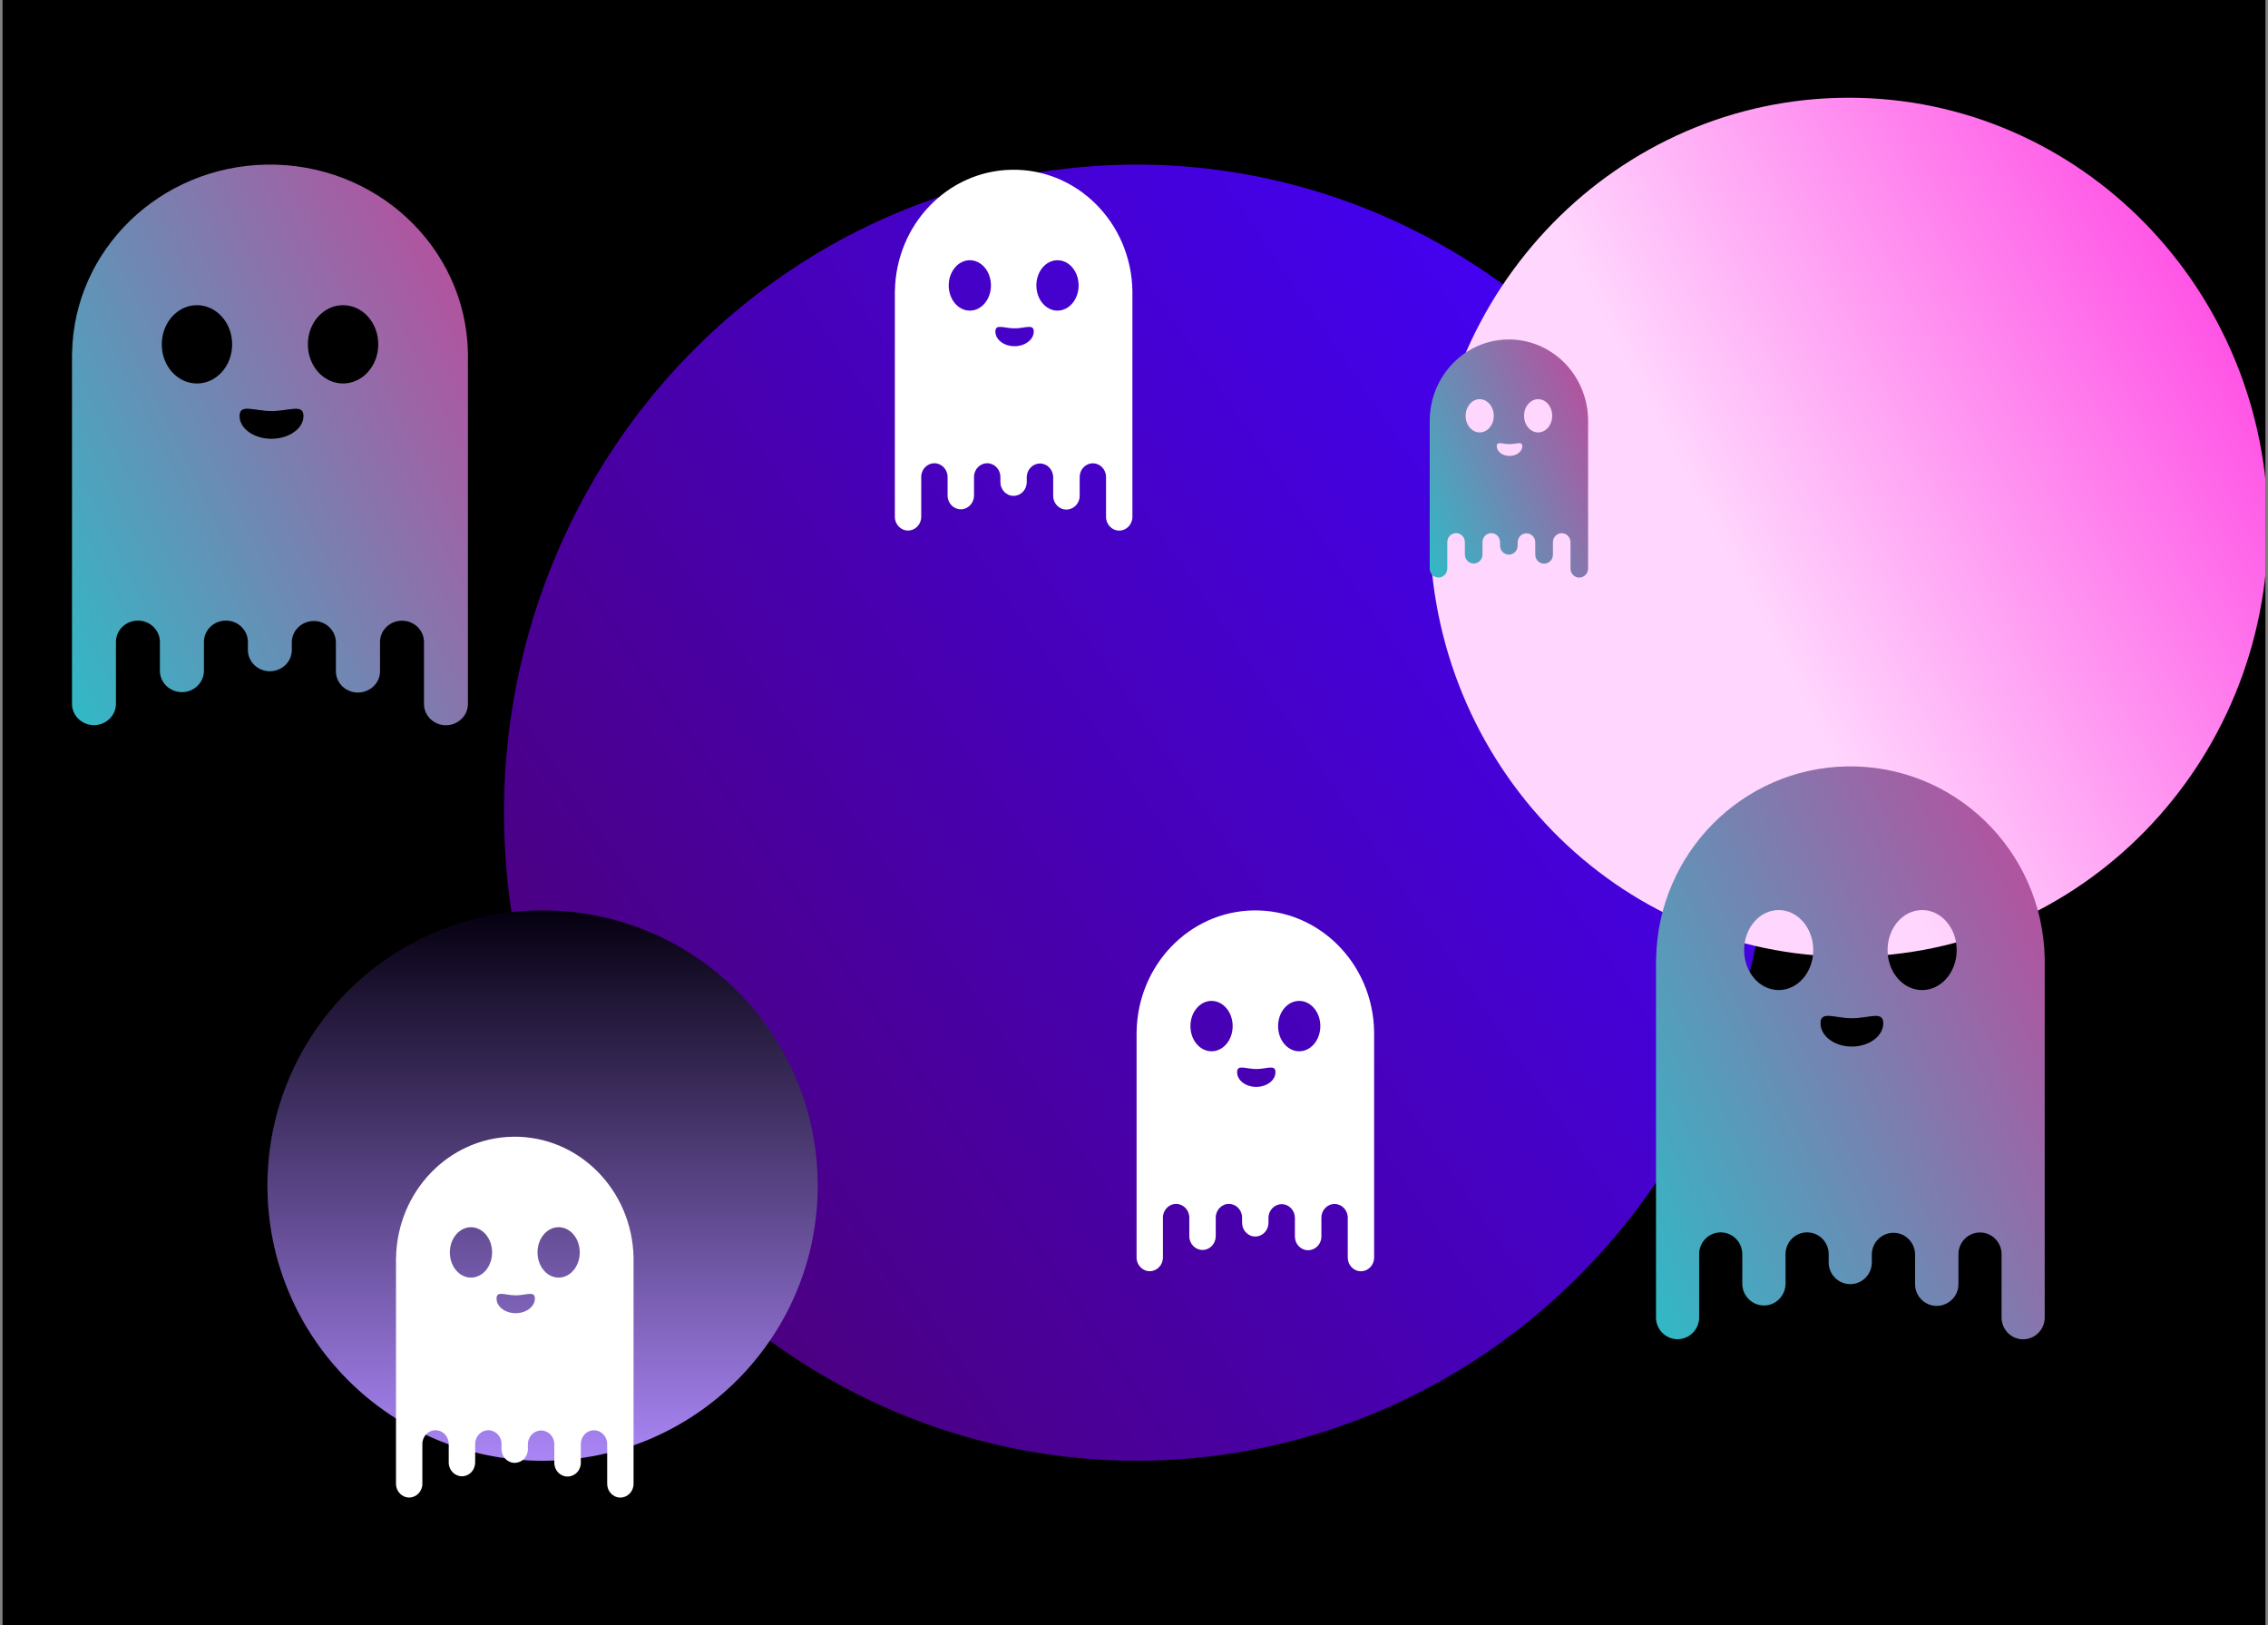 <svg width="441" height="316" viewBox="0 0 441 316" fill="none" xmlns="http://www.w3.org/2000/svg">
<rect x="0" y="0" width="441" height="316" fill="#808080" stroke="none"/>
<g clip-path="url(#clip0_507_131)">
<rect width="440" height="316" transform="translate(0.5)" fill="black"/>
<ellipse cx="221" cy="158" rx="123" ry="126" fill="url(#paint0_linear_507_131)"/>
<path d="M441 102.5C441 148.616 404.511 186 359.5 186C314.489 186 278 148.616 278 102.5C278 56.384 314.489 19 359.5 19C404.511 19 441 56.384 441 102.5Z" fill="url(#paint1_linear_507_131)"/>
<circle cx="105.5" cy="230.5" r="53.5" fill="url(#paint2_linear_507_131)"/>
<path d="M90.985 68.573C90.58 47.975 73.024 31.615 51.764 32.007C31.07 32.38 14.405 48.544 14.02 68.573C14.02 68.671 14 68.769 14 68.848V69.417V136.841C14 139.136 15.924 140.98 18.272 140.98C20.621 140.98 22.545 139.117 22.545 136.841V124.796C22.545 122.501 24.468 120.657 26.817 120.657C29.166 120.657 31.09 122.521 31.09 124.796V130.505C31.151 132.8 33.094 134.605 35.463 134.566C37.752 134.526 39.594 132.722 39.655 130.505V124.796C39.655 122.501 41.578 120.657 43.927 120.657C46.296 120.657 48.2 122.521 48.2 124.796V126.366C48.2 128.661 50.123 130.505 52.472 130.505C54.841 130.505 56.745 128.641 56.745 126.366V124.796C56.805 122.501 58.749 120.696 61.118 120.735C63.406 120.775 65.249 122.579 65.31 124.796V130.505C65.31 132.8 67.233 134.644 69.582 134.644C71.931 134.644 73.895 132.82 73.895 130.524V124.816C73.895 122.521 75.819 120.677 78.168 120.677C80.537 120.677 82.44 122.54 82.44 124.816V136.861C82.44 139.156 84.364 141 86.712 141C89.061 141 90.985 139.136 90.985 136.861V68.868C91.005 68.769 91.005 68.671 90.985 68.573ZM38.298 74.557C34.512 74.557 31.454 71.163 31.454 66.945C31.454 62.727 34.532 59.334 38.298 59.334C42.064 59.334 45.142 62.727 45.142 66.945C45.142 71.163 42.085 74.557 38.298 74.557ZM52.796 85.307C49.354 85.307 46.58 83.326 46.58 80.873C46.58 78.421 49.374 79.912 52.796 79.912C56.218 79.912 59.012 78.441 59.012 80.873C59.012 83.306 56.238 85.287 52.796 85.307ZM66.707 74.557C62.92 74.557 59.863 71.163 59.863 66.945C59.863 62.727 62.92 59.334 66.707 59.334C70.493 59.334 73.551 62.727 73.551 66.945C73.551 71.163 70.473 74.557 66.707 74.557Z" fill="url(#paint3_linear_507_131)"/>
<path d="M267.191 200.541C266.948 187.283 256.415 176.752 243.658 177.004C231.242 177.244 221.243 187.649 221.012 200.541C221.012 200.604 221 200.667 221 200.718V201.084V244.482C221 245.96 222.154 247.147 223.563 247.147C224.973 247.147 226.127 245.947 226.127 244.482V236.73C226.127 235.252 227.281 234.065 228.69 234.065C230.1 234.065 231.254 235.265 231.254 236.73V240.404C231.29 241.881 232.457 243.043 233.878 243.018C235.251 242.993 236.356 241.831 236.393 240.404V236.73C236.393 235.252 237.547 234.065 238.956 234.065C240.378 234.065 241.52 235.265 241.52 236.73V237.74C241.52 239.217 242.674 240.404 244.083 240.404C245.505 240.404 246.647 239.204 246.647 237.74V236.73C246.683 235.252 247.85 234.091 249.271 234.116C250.644 234.141 251.749 235.303 251.786 236.73V240.404C251.786 241.881 252.94 243.068 254.349 243.068C255.759 243.068 256.937 241.894 256.937 240.417V236.742C256.937 235.265 258.091 234.078 259.501 234.078C260.922 234.078 262.064 235.277 262.064 236.742V244.495C262.064 245.972 263.218 247.159 264.627 247.159C266.037 247.159 267.191 245.96 267.191 244.495V200.73C267.203 200.667 267.203 200.604 267.191 200.541ZM235.579 204.392C233.307 204.392 231.473 202.208 231.473 199.493C231.473 196.778 233.319 194.594 235.579 194.594C237.839 194.594 239.685 196.778 239.685 199.493C239.685 202.208 237.851 204.392 235.579 204.392ZM244.278 211.312C242.212 211.312 240.548 210.036 240.548 208.458C240.548 206.88 242.224 207.839 244.278 207.839C246.331 207.839 248.007 206.892 248.007 208.458C248.007 210.024 246.343 211.299 244.278 211.312ZM252.624 204.392C250.352 204.392 248.518 202.208 248.518 199.493C248.518 196.778 250.352 194.594 252.624 194.594C254.896 194.594 256.731 196.778 256.731 199.493C256.731 202.208 254.884 204.392 252.624 204.392Z" fill="white"/>
<path d="M397.585 186.374C397.187 165.325 379.951 148.606 359.077 149.007C338.759 149.388 322.398 165.907 322.02 186.374C322.02 186.475 322 186.575 322 186.655V187.236V256.137C322 258.483 323.889 260.367 326.195 260.367C328.501 260.367 330.39 258.463 330.39 256.137V243.828C330.39 241.483 332.278 239.599 334.584 239.599C336.89 239.599 338.779 241.503 338.779 243.828V249.662C338.839 252.007 340.747 253.852 343.073 253.812C345.32 253.772 347.129 251.927 347.188 249.662V243.828C347.188 241.483 349.077 239.599 351.383 239.599C353.709 239.599 355.578 241.503 355.578 243.828V245.432C355.578 247.778 357.467 249.662 359.773 249.662C362.099 249.662 363.967 247.758 363.967 245.432V243.828C364.027 241.483 365.936 239.639 368.262 239.679C370.508 239.719 372.317 241.563 372.377 243.828V249.662C372.377 252.007 374.265 253.892 376.572 253.892C378.878 253.892 380.806 252.028 380.806 249.682V243.848C380.806 241.503 382.695 239.619 385.001 239.619C387.327 239.619 389.196 241.523 389.196 243.848V256.157C389.196 258.503 391.084 260.387 393.39 260.387C395.696 260.387 397.585 258.483 397.585 256.157V186.675C397.605 186.575 397.605 186.475 397.585 186.374ZM345.856 192.489C342.139 192.489 339.137 189.02 339.137 184.71C339.137 180.4 342.159 176.932 345.856 176.932C349.554 176.932 352.576 180.4 352.576 184.71C352.576 189.02 349.574 192.489 345.856 192.489ZM360.091 203.474C356.711 203.474 353.987 201.449 353.987 198.944C353.987 196.438 356.731 197.961 360.091 197.961C363.451 197.961 366.194 196.458 366.194 198.944C366.194 201.429 363.47 203.454 360.091 203.474ZM373.749 192.489C370.031 192.489 367.029 189.02 367.029 184.71C367.029 180.4 370.031 176.932 373.749 176.932C377.466 176.932 380.468 180.4 380.468 184.71C380.468 189.02 377.446 192.489 373.749 192.489Z" fill="url(#paint4_linear_507_131)"/>
<path d="M220.191 56.541C219.948 43.283 209.415 32.752 196.658 33.004C184.242 33.244 174.243 43.649 174.012 56.541C174.012 56.604 174 56.667 174 56.718V57.084V100.482C174 101.96 175.154 103.147 176.563 103.147C177.973 103.147 179.127 101.947 179.127 100.482V92.73C179.127 91.252 180.281 90.065 181.69 90.065C183.1 90.065 184.254 91.265 184.254 92.73V96.404C184.29 97.881 185.457 99.043 186.878 99.018C188.251 98.993 189.356 97.831 189.393 96.404V92.73C189.393 91.252 190.547 90.065 191.956 90.065C193.378 90.065 194.52 91.265 194.52 92.73V93.74C194.52 95.217 195.674 96.404 197.083 96.404C198.505 96.404 199.647 95.204 199.647 93.74V92.73C199.683 91.252 200.85 90.091 202.271 90.116C203.644 90.141 204.749 91.303 204.786 92.73V96.404C204.786 97.881 205.94 99.068 207.349 99.068C208.759 99.068 209.937 97.894 209.937 96.417V92.742C209.937 91.265 211.091 90.078 212.501 90.078C213.922 90.078 215.064 91.278 215.064 92.742V100.495C215.064 101.972 216.218 103.159 217.627 103.159C219.037 103.159 220.191 101.96 220.191 100.495V56.73C220.203 56.667 220.203 56.604 220.191 56.541ZM188.579 60.392C186.307 60.392 184.473 58.208 184.473 55.493C184.473 52.778 186.319 50.594 188.579 50.594C190.839 50.594 192.685 52.778 192.685 55.493C192.685 58.208 190.851 60.392 188.579 60.392ZM197.278 67.312C195.212 67.312 193.548 66.036 193.548 64.458C193.548 62.88 195.224 63.839 197.278 63.839C199.331 63.839 201.007 62.892 201.007 64.458C201.007 66.024 199.343 67.299 197.278 67.312ZM205.624 60.392C203.352 60.392 201.518 58.208 201.518 55.493C201.518 52.778 203.352 50.594 205.624 50.594C207.896 50.594 209.731 52.778 209.731 55.493C209.731 58.208 207.884 60.392 205.624 60.392Z" fill="white"/>
<path d="M308.794 81.532C308.632 72.784 301.61 65.836 293.105 66.003C284.828 66.161 278.162 73.026 278.008 81.532C278.008 81.574 278 81.615 278 81.649V81.89V110.525C278 111.499 278.769 112.282 279.709 112.282C280.649 112.282 281.418 111.491 281.418 110.525V105.409C281.418 104.434 282.187 103.651 283.127 103.651C284.066 103.651 284.836 104.443 284.836 105.409V107.834C284.86 108.808 285.638 109.575 286.585 109.558C287.501 109.541 288.238 108.775 288.262 107.834V105.409C288.262 104.434 289.031 103.651 289.971 103.651C290.919 103.651 291.68 104.443 291.68 105.409V106.076C291.68 107.05 292.449 107.834 293.389 107.834C294.336 107.834 295.098 107.042 295.098 106.076V105.409C295.122 104.434 295.9 103.668 296.847 103.685C297.763 103.701 298.5 104.468 298.524 105.409V107.834C298.524 108.808 299.293 109.591 300.233 109.591C301.172 109.591 301.958 108.817 301.958 107.842V105.418C301.958 104.443 302.727 103.66 303.667 103.66C304.615 103.66 305.376 104.451 305.376 105.418V110.533C305.376 111.508 306.145 112.291 307.085 112.291C308.024 112.291 308.794 111.499 308.794 110.533V81.657C308.802 81.615 308.802 81.574 308.794 81.532ZM287.719 84.073C286.205 84.073 284.982 82.632 284.982 80.841C284.982 79.049 286.213 77.608 287.719 77.608C289.226 77.608 290.457 79.049 290.457 80.841C290.457 82.632 289.234 84.073 287.719 84.073ZM293.518 88.639C292.142 88.639 291.032 87.797 291.032 86.756C291.032 85.714 292.15 86.348 293.518 86.348C294.887 86.348 296.005 85.723 296.005 86.756C296.005 87.789 294.895 88.63 293.518 88.639ZM299.083 84.073C297.568 84.073 296.345 82.632 296.345 80.841C296.345 79.049 297.568 77.608 299.083 77.608C300.597 77.608 301.82 79.049 301.82 80.841C301.82 82.632 300.589 84.073 299.083 84.073Z" fill="url(#paint5_linear_507_131)"/>
<path d="M123.191 244.541C122.948 231.283 112.415 220.752 99.658 221.004C87.242 221.244 77.243 231.649 77.012 244.541C77.012 244.604 77 244.667 77 244.718V245.084V288.482C77 289.96 78.154 291.147 79.564 291.147C80.973 291.147 82.127 289.947 82.127 288.482V280.73C82.127 279.252 83.281 278.065 84.69 278.065C86.1 278.065 87.254 279.265 87.254 280.73V284.404C87.29 285.881 88.457 287.043 89.878 287.018C91.251 286.993 92.356 285.831 92.393 284.404V280.73C92.393 279.252 93.547 278.065 94.956 278.065C96.378 278.065 97.52 279.265 97.52 280.73V281.74C97.52 283.217 98.674 284.404 100.083 284.404C101.505 284.404 102.647 283.204 102.647 281.74V280.73C102.683 279.252 103.85 278.091 105.271 278.116C106.644 278.141 107.749 279.303 107.786 280.73V284.404C107.786 285.881 108.94 287.068 110.349 287.068C111.759 287.068 112.937 285.894 112.937 284.417V280.742C112.937 279.265 114.091 278.078 115.501 278.078C116.922 278.078 118.064 279.277 118.064 280.742V288.495C118.064 289.972 119.218 291.159 120.627 291.159C122.037 291.159 123.191 289.96 123.191 288.495V244.73C123.203 244.667 123.203 244.604 123.191 244.541ZM91.579 248.392C89.307 248.392 87.472 246.208 87.472 243.493C87.472 240.778 89.319 238.594 91.579 238.594C93.839 238.594 95.685 240.778 95.685 243.493C95.685 246.208 93.851 248.392 91.579 248.392ZM100.278 255.312C98.212 255.312 96.548 254.036 96.548 252.458C96.548 250.88 98.225 251.839 100.278 251.839C102.331 251.839 104.007 250.892 104.007 252.458C104.007 254.024 102.343 255.299 100.278 255.312ZM108.624 248.392C106.352 248.392 104.518 246.208 104.518 243.493C104.518 240.778 106.352 238.594 108.624 238.594C110.896 238.594 112.731 240.778 112.731 243.493C112.731 246.208 110.884 248.392 108.624 248.392Z" fill="white"/>
</g>
<defs>
<linearGradient id="paint0_linear_507_131" x1="366.14" y1="127.76" x2="144.393" y2="278.982" gradientUnits="userSpaceOnUse">
<stop stop-color="#4201FA"/>
<stop offset="1" stop-color="#4C007B"/>
</linearGradient>
<linearGradient id="paint1_linear_507_131" x1="533.91" y1="111.594" x2="380.036" y2="192.316" gradientUnits="userSpaceOnUse">
<stop stop-color="#FF00D6"/>
<stop offset="1" stop-color="#FFD6FD"/>
</linearGradient>
<linearGradient id="paint2_linear_507_131" x1="105.5" y1="177" x2="105.5" y2="284" gradientUnits="userSpaceOnUse">
<stop stop-color="#050010"/>
<stop offset="1" stop-color="#AA86F6"/>
</linearGradient>
<linearGradient id="paint3_linear_507_131" x1="11.224" y1="136.187" x2="109.011" y2="88.898" gradientUnits="userSpaceOnUse">
<stop stop-color="#30BAC6"/>
<stop offset="1" stop-color="#B6509E"/>
</linearGradient>
<linearGradient id="paint4_linear_507_131" x1="319.274" y1="255.469" x2="416.704" y2="210.201" gradientUnits="userSpaceOnUse">
<stop stop-color="#30BAC6"/>
<stop offset="1" stop-color="#B6509E"/>
</linearGradient>
<linearGradient id="paint5_linear_507_131" x1="276.89" y1="110.247" x2="316.86" y2="92.041" gradientUnits="userSpaceOnUse">
<stop stop-color="#30BAC6"/>
<stop offset="1" stop-color="#B6509E"/>
</linearGradient>
<clipPath id="clip0_507_131">
<rect width="440" height="316" fill="white" transform="translate(0.5)"/>
</clipPath>
</defs>
</svg>
